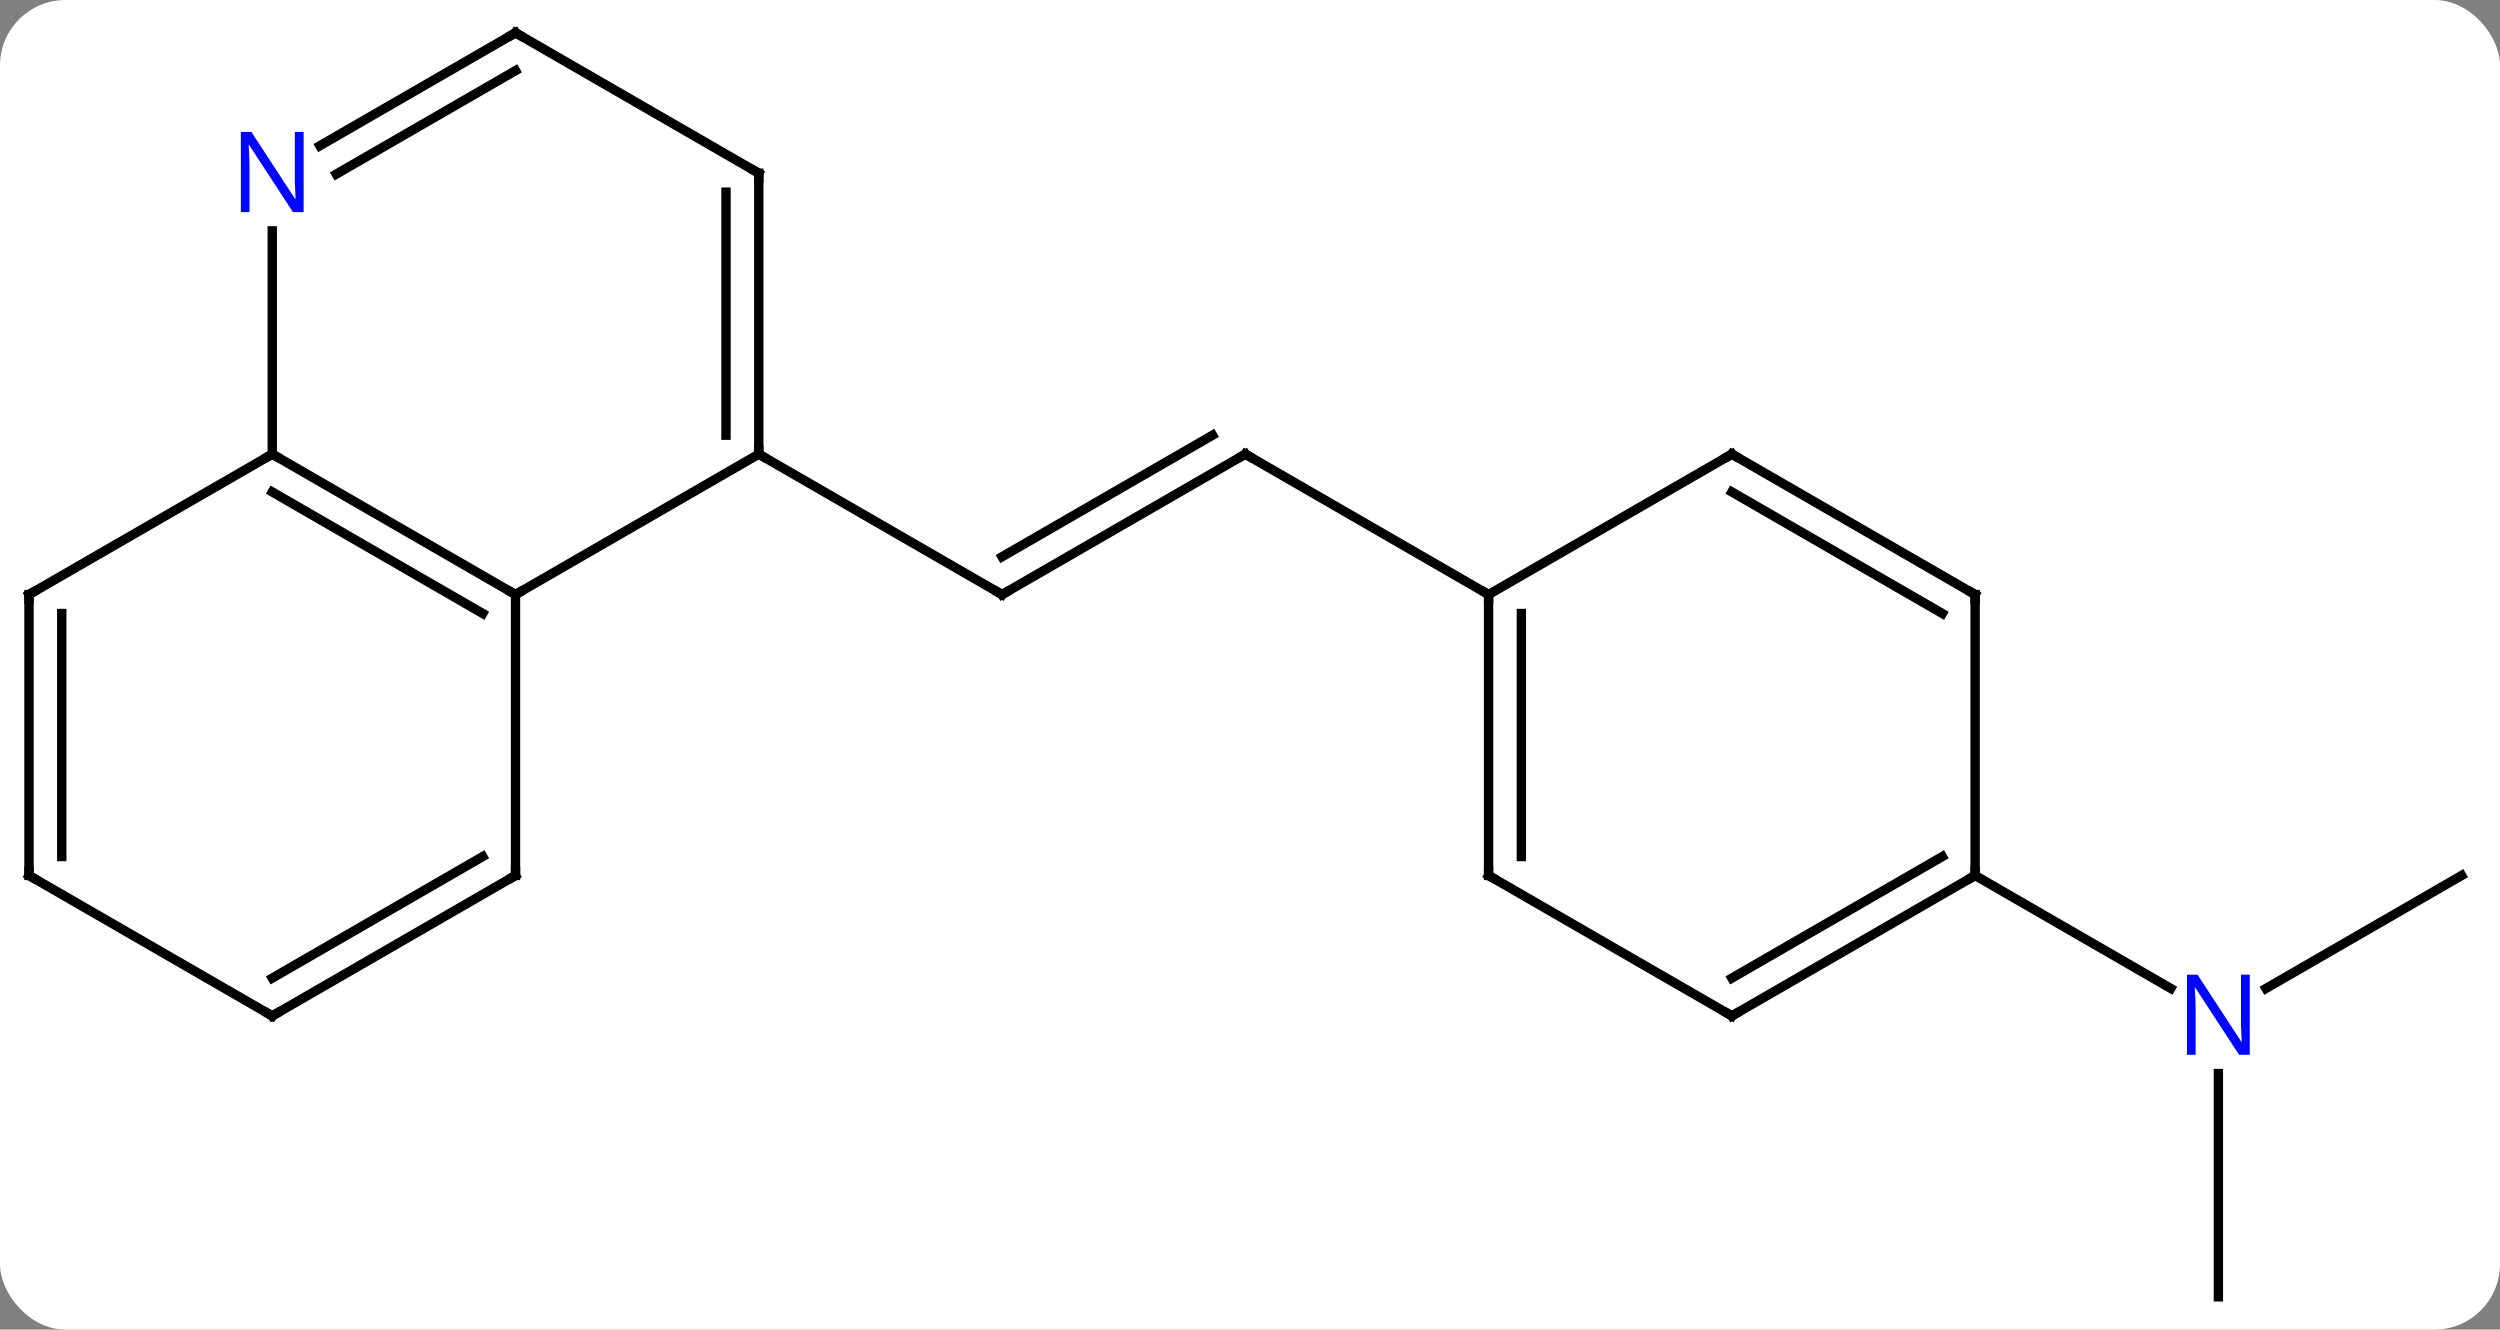 <svg width="267" viewBox="0 0 267 142" style="fill-opacity:1; color-rendering:auto; color-interpolation:auto; text-rendering:auto; stroke:black; stroke-linecap:square; stroke-miterlimit:10; shape-rendering:auto; stroke-opacity:1; fill:black; stroke-dasharray:none; font-weight:normal; stroke-width:1; font-family:'Open Sans'; font-style:normal; stroke-linejoin:miter; font-size:12; stroke-dashoffset:0; image-rendering:auto;" height="142" class="cas-substance-image" xmlns:xlink="http://www.w3.org/1999/xlink" xmlns="http://www.w3.org/2000/svg"><rect x="0" y="0" width="267" height="142" fill="#808080" stroke="none"/><svg class="cas-substance-single-component"><rect y="0" x="0" width="267" stroke="none" ry="7" rx="7" height="142" fill="white" class="cas-substance-group"/><svg y="0" x="0" width="267" viewBox="0 0 267 142" style="fill:black;" height="142" class="cas-substance-single-component-image"><svg><g><g transform="translate(133,71)" style="text-rendering:geometricPrecision; color-rendering:optimizeQuality; color-interpolation:linearRGB; stroke-linecap:butt; image-rendering:optimizeQuality;"><line y2="-22.5" y1="-7.5" x2="0" x1="-25.98" style="fill:none;"/><line y2="-24.521" y1="-11.541" x2="-3.5" x1="-25.98" style="fill:none;"/><line y2="-22.5" y1="-7.5" x2="-51.963" x1="-25.98" style="fill:none;"/><line y2="-7.5" y1="-22.5" x2="25.98" x1="0" style="fill:none;"/><line y2="22.5" y1="34.565" x2="129.903" x1="109.007" style="fill:none;"/><line y2="67.5" y1="43.656" x2="103.923" x1="103.923" style="fill:none;"/><line y2="22.5" y1="34.565" x2="77.943" x1="98.839" style="fill:none;"/><line y2="-22.5" y1="-7.5" x2="-51.963" x1="-77.943" style="fill:none;"/><line y2="-22.5" y1="-7.5" x2="-103.923" x1="-77.943" style="fill:none;"/><line y2="-18.459" y1="-5.479" x2="-103.923" x1="-81.443" style="fill:none;"/><line y2="22.5" y1="-7.5" x2="-77.943" x1="-77.943" style="fill:none;"/><line y2="-52.5" y1="-22.5" x2="-51.963" x1="-51.963" style="fill:none;"/><line y2="-50.479" y1="-24.521" x2="-55.463" x1="-55.463" style="fill:none;"/><line y2="-46.344" y1="-22.5" x2="-103.923" x1="-103.923" style="fill:none;"/><line y2="-7.5" y1="-22.5" x2="-129.903" x1="-103.923" style="fill:none;"/><line y2="37.5" y1="22.5" x2="-103.923" x1="-77.943" style="fill:none;"/><line y2="33.459" y1="20.479" x2="-103.923" x1="-81.443" style="fill:none;"/><line y2="-67.5" y1="-52.5" x2="-77.943" x1="-51.963" style="fill:none;"/><line y2="-67.5" y1="-55.435" x2="-77.943" x1="-98.839" style="fill:none;"/><line y2="-63.459" y1="-52.404" x2="-77.943" x1="-97.089" style="fill:none;"/><line y2="22.5" y1="-7.5" x2="-129.903" x1="-129.903" style="fill:none;"/><line y2="20.479" y1="-5.479" x2="-126.403" x1="-126.403" style="fill:none;"/><line y2="22.5" y1="37.5" x2="-129.903" x1="-103.923" style="fill:none;"/><line y2="22.5" y1="-7.5" x2="25.98" x1="25.98" style="fill:none;"/><line y2="20.479" y1="-5.479" x2="29.48" x1="29.48" style="fill:none;"/><line y2="-22.5" y1="-7.5" x2="51.963" x1="25.98" style="fill:none;"/><line y2="37.5" y1="22.5" x2="51.963" x1="25.98" style="fill:none;"/><line y2="-7.5" y1="-22.5" x2="77.943" x1="51.963" style="fill:none;"/><line y2="-5.479" y1="-18.459" x2="74.443" x1="51.963" style="fill:none;"/><line y2="22.5" y1="37.5" x2="77.943" x1="51.963" style="fill:none;"/><line y2="20.479" y1="33.459" x2="74.443" x1="51.963" style="fill:none;"/><line y2="22.5" y1="-7.5" x2="77.943" x1="77.943" style="fill:none;"/><path style="fill:none; stroke-miterlimit:5;" d="M-25.547 -7.75 L-25.98 -7.5 L-26.413 -7.75"/><path style="fill:none; stroke-miterlimit:5;" d="M-0.433 -22.25 L0 -22.5 L0.433 -22.25"/></g><g transform="translate(133,71)" style="stroke-linecap:butt; fill:rgb(0,5,255); text-rendering:geometricPrecision; color-rendering:optimizeQuality; image-rendering:optimizeQuality; font-family:'Open Sans'; stroke:rgb(0,5,255); color-interpolation:linearRGB; stroke-miterlimit:5;"><path style="stroke:none;" d="M107.275 41.656 L106.134 41.656 L101.446 34.469 L101.4 34.469 Q101.493 35.734 101.493 36.781 L101.493 41.656 L100.571 41.656 L100.571 33.094 L101.696 33.094 L106.368 40.25 L106.415 40.25 Q106.415 40.094 106.368 39.234 Q106.321 38.375 106.337 38 L106.337 33.094 L107.275 33.094 L107.275 41.656 Z"/><path style="fill:none; stroke:black;" d="M-78.376 -7.75 L-77.943 -7.5 L-77.51 -7.75"/><path style="fill:none; stroke:black;" d="M-51.963 -23 L-51.963 -22.5 L-51.53 -22.25"/><path style="fill:none; stroke:black;" d="M-103.49 -22.25 L-103.923 -22.5 L-104.356 -22.25"/><path style="fill:none; stroke:black;" d="M-77.943 22 L-77.943 22.5 L-78.376 22.75"/><path style="fill:none; stroke:black;" d="M-51.963 -52 L-51.963 -52.5 L-52.396 -52.75"/><path style="stroke:none;" d="M-100.571 -48.344 L-101.712 -48.344 L-106.4 -55.531 L-106.446 -55.531 Q-106.353 -54.266 -106.353 -53.219 L-106.353 -48.344 L-107.275 -48.344 L-107.275 -56.906 L-106.15 -56.906 L-101.478 -49.75 L-101.431 -49.75 Q-101.431 -49.906 -101.478 -50.766 Q-101.525 -51.625 -101.509 -52 L-101.509 -56.906 L-100.571 -56.906 L-100.571 -48.344 Z"/><path style="fill:none; stroke:black;" d="M-129.47 -7.75 L-129.903 -7.5 L-129.903 -7"/><path style="fill:none; stroke:black;" d="M-103.49 37.25 L-103.923 37.5 L-104.356 37.25"/><path style="fill:none; stroke:black;" d="M-77.51 -67.25 L-77.943 -67.5 L-78.376 -67.25"/><path style="fill:none; stroke:black;" d="M-129.903 22 L-129.903 22.5 L-129.47 22.75"/><path style="fill:none; stroke:black;" d="M25.98 -7 L25.98 -7.5 L25.547 -7.75"/><path style="fill:none; stroke:black;" d="M25.98 22 L25.98 22.5 L26.413 22.75"/><path style="fill:none; stroke:black;" d="M51.53 -22.25 L51.963 -22.5 L52.396 -22.25"/><path style="fill:none; stroke:black;" d="M51.53 37.25 L51.963 37.5 L52.396 37.25"/><path style="fill:none; stroke:black;" d="M77.51 -7.75 L77.943 -7.5 L77.943 -7"/><path style="fill:none; stroke:black;" d="M77.51 22.75 L77.943 22.5 L77.943 22"/></g></g></svg></svg></svg></svg>